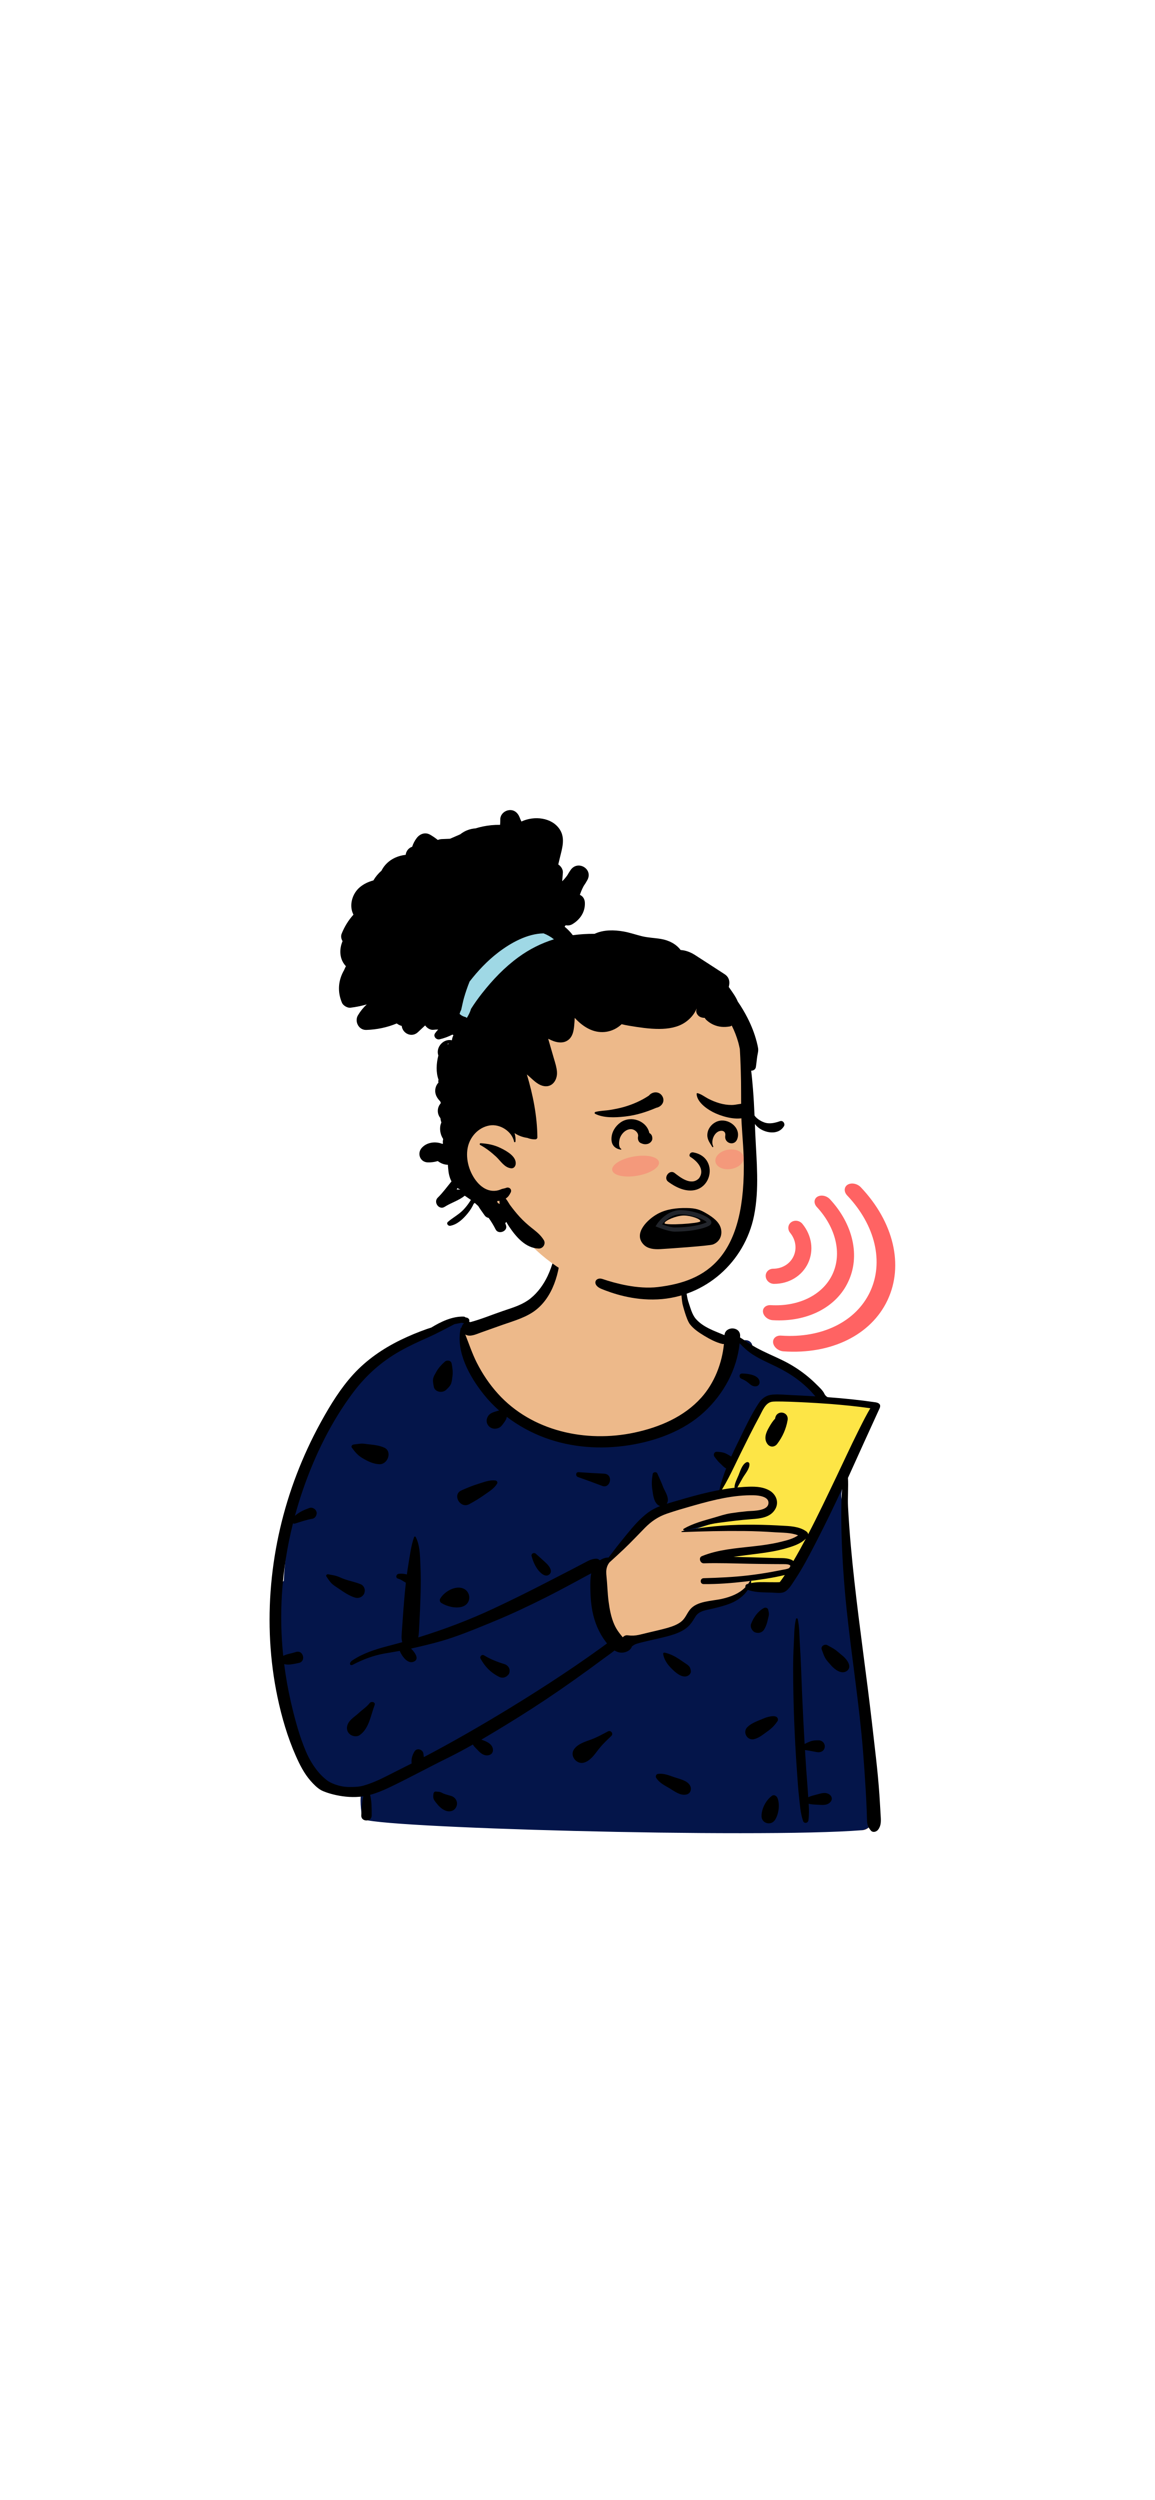 <svg width="414" height="896" viewBox="0 0 414 896" fill="none" xmlns="http://www.w3.org/2000/svg">
<path fill-rule="evenodd" clip-rule="evenodd" d="M301.818 537.664C300.917 535.16 302.291 532.684 303.063 530.277C305.804 521.93 298.726 500.744 293.638 500.387C291.822 495.635 286.872 493.625 282.987 490.861C278.575 488.097 274.288 484.929 269.696 482.499C269.461 480.241 266.684 479.656 264.967 481.253C260.322 478.352 254.714 478.829 249.723 476.909C245.974 470.827 245.749 464.467 244.797 458.624C244.382 456.077 244.872 453.629 243.126 451.345C237.266 443.08 213.836 439.298 205.139 444.08C200.51 441.181 200.349 446.349 199.579 449.533C198.741 451.121 198.279 452.925 198.399 454.831C196.151 459.336 194.228 464.978 189.563 468.314C183.643 472.547 174.583 474.091 168.832 476.14C167.558 474.912 167.181 473.15 167.181 473.15C158.28 474.964 149.627 478.218 142.135 483.357C133.656 485.707 127.637 492.409 123.262 499.616C122.78 500.375 122.661 501.153 122.793 501.87C109.37 520.821 102.832 543.6 101.725 566.658C93.162 571.6 105.296 616.841 108.131 626.237C108.134 626.236 108.137 626.235 108.14 626.233C110.006 629.553 112.07 638.993 116.825 638.31C120.048 641.96 125.245 641.298 129.663 641.618C128.917 644.325 129.241 647.434 130.073 650.124C131.056 653.326 136.028 653.482 136.766 650.008C180.702 658.832 225.928 652.555 270.427 654.24C283.296 654.452 296.16 654.966 308.99 655.989C310.797 656.133 312.647 654.335 312.541 652.565C310.055 623.676 307.824 585.683 305.009 557.074C304.339 550.549 303.823 543.954 301.818 537.664Z" fill="#EDB98A"/>
<path fill-rule="evenodd" clip-rule="evenodd" d="M167.225 473.342C167.21 473.279 167.195 473.215 167.181 473.15C158.28 474.964 149.627 478.218 142.135 483.357C133.656 485.707 127.637 492.409 123.262 499.616L123.204 499.711C122.771 500.44 122.666 501.183 122.793 501.87C109.369 520.821 102.832 543.6 101.725 566.658C93.162 571.6 105.295 616.842 108.131 626.237L108.14 626.233C108.605 627.06 109.082 628.268 109.61 629.604C111.202 633.629 113.255 638.823 116.825 638.31C119.445 641.278 123.371 641.395 127.121 641.507C127.983 641.533 128.837 641.558 129.663 641.618C128.917 644.325 129.225 649.17 130.056 651.86C131.039 655.062 271.607 659 308.99 655.989C310.795 655.844 312.647 654.335 312.541 652.565C311.497 640.433 310.498 626.694 309.482 612.72C308.078 593.419 306.642 573.668 305.009 557.074C304.945 556.449 304.882 555.825 304.82 555.199C304.227 549.29 303.631 543.352 301.818 537.664C301.098 535.665 301.829 533.683 302.546 531.74C302.727 531.25 302.907 530.762 303.063 530.277C305.804 521.93 299.224 500.799 294.366 500.44L293.638 500.387C292.243 496.737 288.999 494.705 285.809 492.706C284.941 492.162 284.078 491.621 283.257 491.051L282.987 490.861C281.483 489.919 279.994 488.93 278.502 487.939C275.617 486.023 272.723 484.101 269.696 482.499C269.461 480.241 266.684 479.656 264.967 481.253C264.228 480.791 263.465 480.415 262.683 480.101L262.333 484.297C256.844 503.678 241.981 514.349 217.746 516.311C181.394 519.253 165.363 483.321 165.397 479.705C165.412 478.12 165.964 476.123 167.054 473.716L167.225 473.342ZM218.391 558.875L215.149 560.892C215.149 560.892 215.088 567.308 215.766 574.394C216.445 581.479 222.197 589.437 222.197 589.437C222.197 589.437 239.412 584.964 242.781 584.37C245.308 583.924 247.467 580.776 249.064 578.448C249.596 577.671 250.066 576.986 250.466 576.523C251.465 575.366 254.21 574.874 257.26 574.327C259.089 573.999 261.027 573.651 262.763 573.129C267.397 571.736 269.26 565.847 269.26 565.847C269.26 565.847 279.378 563.801 282.637 563.117C285.897 562.433 282.672 559.487 282.672 559.487L257.469 558.38C257.469 558.38 272.593 555.353 275.83 554.947C279.067 554.542 287.777 551.974 287.796 549.921C287.815 547.94 274.996 547.823 267.875 547.758C267.617 547.755 267.366 547.753 267.124 547.751C260.198 547.685 244.84 548.817 244.84 548.817L250.755 546.102C250.755 546.102 270.72 542.498 273.378 542.524C276.035 542.549 277.18 538.651 277.18 538.651C277.18 538.651 276.062 536.036 274.175 534.569C272.288 533.102 257.325 535.858 246.447 538.359C235.569 540.86 231.259 545.257 231.259 545.257L218.391 558.875Z" fill="#04154A"/>
<path fill-rule="evenodd" clip-rule="evenodd" d="M257.86 534.895L271.071 506.216C271.071 506.216 273.073 501.342 276.392 501.373C279.712 501.405 309.802 502.617 309.802 502.617C309.802 502.617 315.954 503.448 313.935 506.624C311.916 509.8 281.775 568.971 281.775 568.971L269.231 568.851L269.26 565.848L283.261 562.143C283.261 562.143 285.828 559.517 281.865 559.479C277.902 559.442 254.855 558.355 254.855 558.355L276.869 555.394L287.783 551.387L286.204 549.211L276.941 547.821L246.723 548.836L254.97 546.181L273.378 542.524C273.378 542.524 277.015 540.058 277.038 537.605C277.061 535.153 267.391 534.117 267.391 534.117L257.86 534.895Z" fill="#FDE546"/>
<path fill-rule="evenodd" clip-rule="evenodd" d="M200.34 445.816C200.469 445.478 200.983 445.528 200.989 445.908C201.115 454.026 198.965 463.923 192.306 469.342C188.887 472.123 184.391 473.368 180.259 474.809L179.793 474.973L172.492 477.568C170.556 478.256 168.464 479.323 166.769 478.308C168.116 481.683 169.241 485.148 170.89 488.404C172.943 492.457 175.436 496.17 178.498 499.556C190.629 512.968 209.99 517.208 227.436 513.478C236.42 511.557 245.179 507.838 251.361 500.962C256.059 495.736 258.797 488.687 259.493 481.715C259.309 481.742 259.116 481.739 258.918 481.695C256.72 481.201 254.507 480.02 252.58 478.863L252.394 478.752C250.54 477.63 248.608 476.348 247.286 474.62C245.973 472.905 244.631 467.339 244.631 467.339C244.271 465.248 243.954 461.087 244.035 458.978C244.042 458.779 244.942 458.67 245.036 458.877C245.849 460.676 246.08 464.614 246.704 466.484L246.829 466.858C247.495 468.811 248.06 471.187 249.464 472.774C252.1 475.754 256.107 477.043 259.681 478.559C259.97 475.222 265.397 475.351 265.295 478.834C265.289 479.023 265.279 479.211 265.27 479.399C265.696 479.634 266.105 479.903 266.488 480.162L266.861 480.416C268.273 481.379 269.696 482.296 271.202 483.116C274.116 484.705 277.206 485.972 280.194 487.417C283.217 488.879 286.041 490.614 288.673 492.683C289.909 493.654 291.094 494.688 292.216 495.785L292.521 496.085C293.589 497.151 294.98 498.344 295.581 499.737C295.714 500.044 296.385 500.762 296.753 500.789C302.453 501.211 308.139 501.784 313.799 502.616C315.264 502.831 315.837 503.58 315.283 504.776C313.38 508.889 305.927 525.315 303.944 529.723C304.14 532.978 303.798 536.803 303.971 540.058C304.225 544.808 304.571 549.557 304.994 554.296C306.511 571.246 308.894 588.121 311.032 605.003C312.102 613.452 313.07 621.912 314.025 630.374C314.507 634.65 314.91 638.93 315.211 643.222C315.336 645.011 315.448 646.801 315.544 648.591L315.627 650.179C315.744 652.178 316.037 654.088 314.763 655.791C314.185 656.563 312.879 656.988 312.138 656.098C311.206 654.978 310.863 654.145 310.787 652.686C310.729 651.568 310.723 650.446 310.682 649.328C310.593 646.904 310.476 644.481 310.334 642.059C310.051 637.217 309.722 632.376 309.333 627.541C307.97 610.588 305.234 593.75 303.468 576.835C302.578 568.307 301.969 559.766 301.685 551.198C301.543 546.919 301.518 542.641 301.601 538.36C301.633 536.761 301.725 535.17 301.852 533.583C298.903 540.001 295.808 546.356 292.575 552.624L291.809 554.109C289.76 558.07 287.657 562.047 285.205 565.777L284.784 566.413C283.79 567.928 282.43 570.319 280.64 570.783C279.393 571.106 277.875 570.856 276.601 570.82C275.335 570.784 274.069 570.767 272.805 570.704C271.387 570.635 270.035 570.439 268.668 570.062C268.441 570 268.226 569.933 268.03 569.848C266.628 572.055 264.266 573.725 261.857 574.688C259.928 575.459 257.909 575.981 255.887 576.463L255.173 576.631C253.005 577.14 250.529 577.369 249.289 579.41L249.001 579.883C248.08 581.388 247.198 582.71 245.686 583.781C244.06 584.935 242.138 585.652 240.226 586.206C238.268 586.773 236.266 587.202 234.279 587.664L233.738 587.79C232.426 588.1 231.103 588.383 229.799 588.721C229.243 588.865 228.676 589.013 228.13 589.192C227.49 589.401 227.024 589.733 226.517 590.094C226.051 591.642 224.11 592.466 222.522 592.343C221.689 592.278 220.943 591.993 220.266 591.579C219.067 592.562 217.75 593.44 216.529 594.35C214.82 595.624 213.104 596.889 211.379 598.142C207.822 600.725 204.239 603.273 200.619 605.77C194.194 610.202 187.632 614.427 180.961 618.492C178.179 620.187 175.379 621.879 172.552 623.529L172.851 623.641L173.444 623.868C174.845 624.397 176.405 625.246 176.662 626.862C176.866 628.143 176.13 629.018 174.844 629.162C173.315 629.333 172.136 628.261 171.195 627.239C170.78 626.789 170.314 626.37 169.916 625.906C169.754 625.717 169.63 625.499 169.521 625.271C166.732 626.852 163.913 628.378 161.051 629.803L160.335 630.157C153.238 633.639 146.326 637.463 139.17 640.844C137.303 641.726 135.028 642.678 132.661 643.319C133.265 645.713 133.23 648.333 133.223 650.756C133.215 653.118 129.398 653.07 129.501 650.721L129.55 649.587C129.638 647.679 129.77 645.699 130.249 643.847C123.28 644.915 116.353 642.384 115.066 641.631C113.645 640.802 112.361 639.483 111.294 638.261C109.009 635.645 107.437 632.52 106.045 629.379C103.063 622.651 100.974 615.47 99.465 608.294C93.901 581.837 96.671 553.603 106.355 528.385C108.775 522.084 111.619 515.926 114.868 509.996L115.271 509.263C118.513 503.4 122.109 497.562 126.653 492.589C131.387 487.409 137.204 483.401 143.525 480.307C146.61 478.797 149.782 477.494 153.022 476.342C153.542 476.157 154.066 475.992 154.591 475.834C157.976 473.758 162.078 471.78 166.163 471.898C166.44 471.906 166.664 472.011 166.83 472.169C167.027 472.205 167.224 472.248 167.42 472.306C167.854 472.434 168.31 472.908 168.243 473.389L168.22 473.549C168.208 473.627 168.192 473.702 168.167 473.776C168.313 473.799 168.456 473.834 168.596 473.883C172.514 472.835 176.376 471.213 180.202 469.911L181.074 469.617C184.279 468.548 187.566 467.5 190.207 465.348C192.835 463.206 194.822 460.419 196.268 457.4C198.049 453.679 198.87 449.639 200.34 445.816ZM276.716 643.655C277.496 643.097 278.405 643.762 278.687 644.465C279.616 646.773 279.113 650.34 277.753 652.359C276.344 654.451 273.028 653.589 272.972 651.037C272.914 648.377 274.517 645.233 276.716 643.655ZM285.314 580.266C285.386 579.968 285.858 579.975 285.926 580.272C286.544 582.975 286.502 585.879 286.665 588.646L286.684 588.953C286.882 592.004 287.043 595.064 287.15 598.12C287.36 604.132 287.622 610.145 287.922 616.154C288.071 619.134 288.233 622.113 288.408 625.092C289.046 624.75 289.703 624.45 290.384 624.187C291.404 623.793 292.394 623.757 293.485 623.778C294.815 623.804 295.805 624.963 295.617 626.241C295.411 627.633 294.157 628.219 292.862 628.007C291.428 627.773 289.988 627.417 288.54 627.261C288.679 629.564 288.824 631.867 288.979 634.168C289.185 637.215 289.462 640.259 289.648 643.307C289.666 643.597 289.685 643.889 289.705 644.181C290.574 643.747 291.494 643.53 292.538 643.261L292.809 643.189C294.324 642.777 295.946 642.202 297.336 643.214C298.269 643.895 298.446 645.001 297.659 645.88C296.466 647.212 294.721 646.935 293.09 646.851L292.213 646.811C291.387 646.771 290.624 646.712 289.862 646.499C289.983 648.485 290.038 650.477 289.772 652.43C289.628 653.486 288.21 653.75 287.845 652.668C286.894 649.841 286.72 646.801 286.39 643.846C286.082 641.087 285.905 638.309 285.712 635.538L285.654 634.708C285.219 628.612 284.883 622.515 284.653 616.409C284.423 610.304 284.308 604.202 284.297 598.093C284.292 595.319 284.365 592.536 284.502 589.764L284.545 588.933C284.7 586.082 284.639 583.054 285.314 580.266ZM155.368 642.95C155.409 642.561 155.732 642.08 156.204 642.145C156.638 642.205 157.087 642.182 157.517 642.257C158.085 642.355 158.539 642.689 159.065 642.902C159.921 643.248 160.856 643.431 161.735 643.716C163.384 644.25 164.269 645.97 163.569 647.561C162.833 649.234 161.019 649.598 159.462 648.879C158.235 648.311 157.325 647.415 156.505 646.379L156.273 646.084C155.92 645.639 155.52 645.142 155.375 644.606C155.234 644.083 155.312 643.48 155.368 642.95ZM235.796 635.817C237.859 635.552 239.611 636.261 241.511 636.931L241.666 636.986C243.599 637.662 246.426 638.145 247.401 640.106C247.99 641.288 247.509 642.847 246.094 643.181C243.853 643.711 241.864 642.086 240.026 640.987L239.929 640.93C238.155 639.886 236.321 639.005 235.199 637.222C234.899 636.747 235.171 635.898 235.796 635.817ZM165.416 474.12C164.589 474.294 163.762 474.447 162.936 474.593C159.784 476.215 156.724 477.901 153.472 479.342C150.022 480.871 146.584 482.451 143.302 484.31C136.673 488.064 131.191 492.975 126.642 499.016C118.785 509.45 112.899 521.514 108.652 533.771C107.561 536.92 106.581 540.105 105.711 543.319C107.209 541.983 108.975 541.169 110.954 540.477C111.792 540.184 112.827 540.704 113.244 541.419C113.432 541.74 113.536 542.057 113.513 542.431C113.461 543.258 112.905 544.192 111.999 544.347C109.889 544.708 107.834 545.432 105.796 546.066C105.488 546.163 105.223 546.123 105.013 546.004C102.917 554.379 101.574 562.935 101.045 571.55C100.598 578.843 100.761 586.199 101.514 593.494C102.148 593.221 102.769 592.965 103.463 592.813C104.364 592.616 105.25 592.374 106.129 592.1C108.667 591.309 109.781 595.424 107.19 596.025C106.226 596.249 105.256 596.433 104.274 596.565C103.418 596.68 102.663 596.619 101.859 596.482C102.431 601.034 103.229 605.555 104.257 610.014L104.484 610.99C105.821 616.685 107.387 622.436 109.681 627.828C110.806 630.473 112.304 632.99 114.163 635.204C115.077 636.292 116.093 637.228 117.203 638.116C118.126 638.855 121.275 640.469 125.022 640.504C128.768 640.54 129.786 640.201 131.683 639.58C135.433 638.351 139.001 636.366 142.524 634.601L142.889 634.419C144.447 633.645 145.999 632.86 147.546 632.068C147.367 630.523 147.719 629.23 148.551 627.812C149.45 626.278 151.635 627.067 151.783 628.646L151.787 628.706C151.809 629.062 151.866 629.425 151.938 629.787C162.289 624.341 172.427 618.503 182.406 612.415C188.834 608.493 195.196 604.452 201.466 600.289C204.6 598.209 207.708 596.09 210.785 593.928C212.398 592.796 214.002 591.655 215.6 590.503C216.265 590.023 216.918 589.519 217.585 589.037C217.426 588.838 217.271 588.638 217.121 588.441C214.678 585.236 213.11 581.427 212.348 577.507C211.888 575.141 211.678 572.688 211.63 570.28L211.608 569.233C211.576 567.468 211.581 565.623 211.928 563.917C211.476 564.156 211.014 564.39 210.553 564.641C208.9 565.54 207.245 566.438 205.588 567.332C202.269 569.12 198.941 570.888 195.572 572.582C189.553 575.61 183.478 578.485 177.241 581.055L174.207 582.307C168.94 584.475 163.631 586.602 158.162 588.198C155.077 589.098 150.454 590.205 147.327 590.885C147.327 590.885 151.054 594.403 148.321 595.575C145.588 596.747 143.377 592.131 143.292 591.713C141.852 591.995 137.74 592.671 137.74 592.671C133.832 593.373 130.037 594.803 126.532 596.644C125.314 597.285 124.988 596.015 126.281 595.145C130.061 592.601 134.454 591.182 138.985 590L139.208 589.942C140.87 589.512 142.53 589.062 144.186 588.596C144.01 587.949 143.912 587.278 143.94 586.539C144.002 584.894 144.166 583.244 144.27 581.6C144.49 578.15 144.761 574.712 145.072 571.269C145.192 569.943 145.325 568.613 145.475 567.284C144.594 566.809 143.836 566.182 142.851 565.868L142.685 565.819C141.632 565.529 142.001 564.195 142.94 564.09C143.791 563.994 144.636 564.05 145.472 564.235C145.601 564.264 145.724 564.296 145.841 564.332C146.006 563.102 146.189 561.875 146.394 560.655C146.938 557.432 147.333 554.034 148.431 550.943C148.512 550.714 148.86 550.635 148.986 550.877C150.512 553.797 150.532 557.36 150.676 560.596L150.694 560.983C150.867 564.514 150.845 568.077 150.745 571.61C150.642 575.251 150.481 578.882 150.28 582.518C150.199 583.983 150.187 585.503 149.92 586.901C159.192 584.036 168.307 580.587 177.051 576.483C183.219 573.589 189.336 570.576 195.384 567.447C198.414 565.879 201.458 564.337 204.486 562.764C205.546 562.212 206.606 561.659 207.665 561.104L209.254 560.272C210.741 559.493 211.983 558.715 213.707 558.676C214.221 558.664 214.679 558.905 215.003 559.266C215.935 558.63 217.009 558.243 218.132 558.263C219.844 555.984 221.583 553.724 223.389 551.514L224.723 549.878C227.032 547.055 229.477 544.191 232.408 542.053C233.716 541.1 235.152 540.388 236.647 539.804C236.298 539.716 235.956 539.544 235.653 539.262C234.242 537.952 234.069 535.541 233.797 533.728C233.515 531.849 233.647 530.171 233.961 528.303C234.083 527.577 235.309 527.437 235.602 528.108C236.219 529.522 236.873 530.877 237.433 532.306L237.598 532.737C238.199 534.346 239.493 536.044 239.39 537.782C239.362 538.258 239.196 538.672 238.942 539.003C240.196 538.607 241.469 538.255 242.721 537.887C246.664 536.731 250.622 535.608 254.637 534.72C255.706 534.484 256.781 534.265 257.859 534.065C258.448 531.439 259.294 528.864 260.287 526.337C259.374 525.867 258.788 525.087 258.004 524.39C257.271 523.738 256.771 522.948 256.147 522.201C255.579 521.522 255.913 520.308 256.945 520.357L257.237 520.372C258.306 520.431 259.34 520.549 260.305 521.049L260.648 521.227C261.12 521.474 261.636 521.755 262.094 522.087C262.711 520.728 263.351 519.381 263.999 518.049L264.838 516.326C267.016 511.842 269.189 507.186 271.909 503.017C273.118 501.163 274.715 500.014 276.992 499.856C279.338 499.692 281.772 499.955 284.118 500.06C286.837 500.181 289.556 500.321 292.272 500.487C291.583 499.763 290.954 498.959 290.261 498.264C289.111 497.112 287.894 496.018 286.614 495.006C284.08 493.002 281.289 491.345 278.387 489.913C275.484 488.481 272.494 487.228 269.773 485.467C268.051 484.352 266.516 482.956 265.118 481.447C264.139 490.867 259.424 499.582 252.403 506.096C245.11 512.862 235.086 516.522 225.3 518.026C215.319 519.56 204.923 518.863 195.421 515.368C190.523 513.566 185.832 511.013 181.657 507.827C181.608 508.1 181.55 508.37 181.438 508.623C181.289 508.963 181.107 509.253 180.898 509.551L180.527 510.074C180.292 510.403 180.054 510.729 179.788 511.034C179.146 511.772 178.242 512.089 177.272 512.076C175.416 512.052 174.026 510.249 174.543 508.484C174.868 507.375 175.546 506.712 176.599 506.287C176.932 506.152 177.271 506.04 177.612 505.93L177.868 505.847C178.212 505.735 178.554 505.628 178.908 505.567C176.934 503.821 175.105 501.926 173.47 499.883C168.342 493.478 163.309 484.528 165.124 476.103C165.155 475.959 165.289 475.869 165.432 475.847C165.539 475.256 165.865 474.686 166.308 474.304C166.013 474.225 165.715 474.163 165.416 474.12ZM217.902 620.575C218.935 620.023 219.984 621.368 219.141 622.184L217.883 623.398C216.715 624.53 215.578 625.674 214.575 626.967L214.332 627.283C212.978 629.058 211.533 631.115 209.336 631.763C206.678 632.545 204.162 629.349 205.719 627.047C207.078 625.034 209.667 624.295 211.9 623.479C214.012 622.707 215.924 621.631 217.902 620.575ZM132.516 610.417C133.127 609.646 134.697 610.07 134.275 611.165C132.901 614.722 132.309 619.583 128.903 621.923C127.804 622.677 126.093 622.309 125.203 621.417C124.192 620.404 124.164 618.991 124.76 617.772C125.486 616.285 127.248 615.219 128.487 614.093L128.598 613.991C129.931 612.742 131.368 611.865 132.516 610.417ZM273.872 615.87C274.953 615.424 277.77 614.563 278.592 615.621C278.631 615.66 278.664 615.702 278.69 615.749C278.891 616.1 278.916 616.591 278.679 616.935C277.695 618.358 276.675 619.418 275.287 620.424L275.131 620.536C273.619 621.606 272.197 622.867 270.363 623.339C267.822 623.993 266.081 620.856 267.879 619.052C269.327 617.598 271.524 616.857 273.432 616.056L273.872 615.87ZM172.26 594.507C171.843 593.75 172.718 592.834 173.499 593.313C175.724 594.679 178.322 595.712 180.829 596.461C181.844 596.764 182.752 597.786 182.666 598.879L182.653 599.045C182.619 599.431 182.562 599.814 182.309 600.133C181.422 601.25 180.165 601.672 178.834 600.993C175.867 599.48 173.846 597.388 172.26 594.507ZM237.706 592.848C237.654 592.531 237.892 592.289 238.219 592.353C240.108 592.723 241.846 593.638 243.461 594.685C244.327 595.247 245.161 595.864 246.025 596.431C247.092 597.131 247.489 597.705 247.636 598.974C247.732 599.811 246.931 600.567 246.2 600.791C244.209 601.401 241.953 599.315 240.621 597.961L240.561 597.9C239.166 596.476 238.021 594.797 237.706 592.848ZM294.542 591.197C294.122 590.049 295.617 589.114 296.584 589.685C297.494 590.223 298.482 590.672 299.34 591.286C300.128 591.851 300.845 592.518 301.6 593.13L301.973 593.426C303.358 594.541 305.635 597.29 303.625 598.852C301.712 600.339 299.213 598.393 297.952 596.975L297.864 596.875C297.139 596.036 296.244 595.123 295.721 594.146C295.229 593.226 294.899 592.172 294.542 591.197ZM276.662 502.427C274.28 502.858 273.283 505.733 272.264 507.604C269.859 512.019 267.642 516.518 265.416 521.022C264.731 522.407 264.064 523.803 263.39 525.197C263.349 525.306 263.296 525.413 263.234 525.519C261.854 528.368 260.434 531.198 258.781 533.9C260.273 533.639 261.773 533.42 263.278 533.25C263.215 531.858 264.202 530.006 264.693 528.84L264.733 528.741C265.345 527.246 265.994 524.888 267.541 524.124C268.056 523.87 268.601 524.2 268.635 524.755C268.736 526.408 267.074 528.283 266.257 529.677C265.763 530.521 265.282 531.368 264.812 532.225C264.636 532.545 264.488 532.861 264.308 533.143C265.084 533.068 265.861 533.002 266.64 532.956L267.147 532.927C270.034 532.767 273.099 532.743 275.692 534.166C278.098 535.486 279.308 538.266 277.956 540.775C276.271 543.9 272.622 544.281 269.414 544.506C265.407 544.785 261.389 545.32 257.409 545.841C253.291 546.38 249.405 547.833 245.347 548.56C244.97 548.627 244.74 548.141 245.087 547.937C248.301 546.056 252.195 545.041 255.777 544.004L256.067 543.92C258.01 543.353 259.91 542.703 261.918 542.39C263.867 542.087 265.827 541.844 267.792 541.665L267.983 541.649C270.145 541.492 275.657 541.605 275.454 538.458C275.32 536.376 271.881 535.984 270.31 535.944C263.108 535.762 255.835 537.572 248.97 539.52L247.437 539.956C244.626 540.758 241.81 541.585 239.051 542.53C235.923 543.602 233.451 545.295 231.159 547.623C228.617 550.205 226.153 552.846 223.518 555.339C221.857 556.911 220.175 558.454 218.479 559.984C218.095 560.463 217.786 560.986 217.569 561.666C217.202 562.815 217.274 563.886 217.397 565.07C217.707 568.062 217.753 571.081 218.149 574.064C218.516 576.827 219.039 579.693 220.18 582.264C220.632 583.282 221.223 584.284 221.899 585.181L222.445 585.892C222.683 586.2 222.949 586.538 223.228 586.857C223.648 586.363 224.252 586.045 224.949 586.133C226.43 586.318 227.596 586.288 229.055 585.967C230.183 585.719 231.303 585.426 232.427 585.156C234.634 584.625 236.86 584.144 239.045 583.531L239.421 583.423C241.049 582.949 242.68 582.352 244.041 581.334C245.623 580.152 246.122 578.429 247.299 576.946C249.813 573.781 255.18 573.899 258.822 573.059C261.917 572.347 264.9 571.204 267.058 569.022L267.184 568.892C267.093 568.498 267.251 568.056 267.624 567.856L267.706 567.812C267.851 567.734 268.008 567.703 268.161 567.707C268.362 567.423 268.556 567.129 268.733 566.816C268.878 566.558 269.234 566.752 269.185 567.008C269.156 567.161 269.115 567.31 269.077 567.459C271.152 566.955 273.425 567.077 275.527 567.098L278.255 567.115C278.727 567.113 279.43 567.097 279.493 567.07L279.558 567.042C279.728 566.971 279.486 567.089 279.606 566.935C279.739 566.765 279.869 566.593 279.997 566.42C280.455 565.803 280.889 565.166 281.314 564.524C276.735 565.624 271.997 566.291 267.327 566.84C262.317 567.429 257.244 567.823 252.195 567.78C250.803 567.768 250.836 565.703 252.215 565.665C257.563 565.515 262.883 565.287 268.199 564.665C270.949 564.342 273.687 563.931 276.411 563.446C277.463 563.259 278.512 563.059 279.559 562.848L280.343 562.687C280.836 562.585 282.225 562.445 282.906 562.005C283.041 561.781 283.177 561.558 283.311 561.335C283.253 560.546 281.213 560.633 280.735 560.627C279.38 560.611 278.024 560.609 276.668 560.6C273.957 560.582 271.247 560.533 268.535 560.486C263.119 560.391 257.683 560.153 252.268 560.329C250.954 560.372 250.283 558.294 251.587 557.762C257.343 555.411 263.712 554.948 269.841 554.267C273.064 553.909 276.289 553.491 279.443 552.734L280.223 552.547C282.205 552.067 284.394 551.481 286.07 550.31C283.577 549.291 280.466 549.375 277.874 549.21L277.675 549.197C274.045 548.943 270.408 548.796 266.77 548.756C259.325 548.675 251.875 548.863 244.435 549.14C244.249 549.146 244.213 548.857 244.394 548.82C252.054 547.253 259.83 546.537 267.653 546.49C271.296 546.468 274.941 546.553 278.579 546.746L279.914 546.82C283.016 546.981 286.459 547.049 289.038 548.916C289.432 549.2 289.637 549.56 289.666 549.94C293.213 543.151 296.496 536.217 299.791 529.329C302.352 523.973 304.82 518.572 307.473 513.259L308.332 511.54C309.482 509.247 310.659 506.953 311.963 504.745C307.171 504.069 302.351 503.585 297.526 503.204C293.13 502.857 278.784 502.043 276.662 502.427ZM273.834 576.346C274.384 576.053 275.22 576.304 275.349 576.968C275.444 577.463 275.61 578.013 275.606 578.518C275.6 579.123 275.373 579.779 275.25 580.37C274.967 581.728 274.625 582.831 273.909 584.037C273.461 584.792 272.566 585.299 271.672 585.27C270.964 585.247 270.338 585.054 269.858 584.511C269.282 583.86 268.891 582.907 269.219 582.041C270.077 579.773 271.636 577.519 273.834 576.346ZM157.801 572.971C159.102 570.779 162.155 568.838 164.802 569.058C168.776 569.389 169.537 574.659 165.675 575.878C163.367 576.607 160.208 575.806 158.206 574.552C157.667 574.214 157.474 573.52 157.801 572.971ZM117.001 565.052C116.714 564.634 117.2 564.164 117.632 564.261C118.591 564.478 119.626 564.578 120.565 564.869C121.526 565.166 122.454 565.653 123.406 565.991C125.4 566.699 127.533 567.065 129.461 567.915C130.232 568.254 130.83 569.361 130.751 570.173L130.731 570.363C130.684 570.765 130.61 571.116 130.377 571.482C129.751 572.465 128.526 572.964 127.377 572.649C125.245 572.065 123.17 570.595 121.36 569.373L121.025 569.15C120.234 568.627 119.383 568.08 118.748 567.411C118.085 566.711 117.542 565.842 117.001 565.052ZM190.543 557.735C190.305 556.862 191.413 556.297 192.049 556.892C193.322 558.08 194.654 559.182 195.9 560.4L195.984 560.483C196.876 561.381 198.169 563.107 196.987 564.246C195.473 565.707 193.404 563.499 192.61 562.351C191.603 560.895 191.004 559.431 190.543 557.735ZM288.862 551.471C286.938 553.435 283.995 554.319 281.404 555.05C278.332 555.915 275.171 556.42 272.007 556.829C268.95 557.225 265.916 557.576 262.907 558.035C265.18 558.084 267.452 558.122 269.719 558.184C272.334 558.255 274.947 558.336 277.561 558.435C279.464 558.508 281.701 558.272 283.503 558.985C283.828 559.113 284.131 559.29 284.395 559.503C285.942 556.86 287.425 554.178 288.862 551.471ZM171.557 531.812C173.551 531.21 175.428 530.404 177.533 530.638C178.093 530.7 178.489 531.24 178.178 531.766C177.163 533.484 175.53 534.444 173.92 535.584L173.778 535.685C172.016 536.947 170.126 538.095 168.213 539.127C164.92 540.903 162.033 535.703 165.356 534.217C167.356 533.323 169.456 532.446 171.557 531.812ZM207.391 527.662C210.43 527.888 213.468 528.05 216.512 528.2C220.038 528.374 218.802 533.698 215.865 532.59C212.965 531.495 210.063 530.414 207.136 529.391C206.244 529.08 206.33 527.637 207.334 527.659L207.391 527.662ZM129.474 517.43C130.263 517.383 131.057 517.559 131.845 517.642L132.684 517.73C134.414 517.916 136.036 518.14 137.681 518.849C140.715 520.156 139.033 524.954 135.976 524.814C133.715 524.711 131.791 523.739 129.893 522.61C128.233 521.623 127.222 520.398 126.109 518.862C125.741 518.354 126.266 517.792 126.775 517.746C127.671 517.665 128.578 517.483 129.474 517.43ZM282.303 509.052C281.77 512.139 280.49 515.025 278.581 517.53C277.621 518.789 275.957 518.821 275.03 517.496C273.719 515.622 274.558 513.497 275.576 511.719L275.877 511.198C276.333 510.417 277.032 509.279 277.827 508.495L277.841 508.415C278.293 505.181 282.853 505.871 282.303 509.052ZM159.48 488.037C160.244 487.373 161.639 487.588 161.874 488.683C162.204 490.216 162.397 491.941 162.157 493.492C162.027 494.332 161.972 495.277 161.628 496.058C161.258 496.898 160.555 497.54 159.893 498.168C158.571 499.421 155.814 498.976 155.482 496.978L155.44 496.733C155.272 495.788 155.056 494.777 155.327 493.844C155.531 493.14 155.978 492.424 156.349 491.773L156.427 491.634C157.171 490.304 158.321 489.042 159.48 488.037ZM266.025 492.305L266.299 492.311C268.415 492.372 272.279 492.915 272.275 495.486C272.275 496.091 271.812 496.715 271.199 496.849C269.931 497.125 269.12 496.382 268.226 495.631C267.494 495.018 266.639 494.525 265.75 494.167C264.789 493.781 264.867 492.293 266.025 492.305Z" fill="black"/>
<path fill-rule="evenodd" clip-rule="evenodd" d="M267.297 389.738C266.683 380.838 267.854 371.526 264.452 363.04C258.515 348.956 241.537 344.118 228.391 338.652C223.119 337.063 205.331 336.679 199.16 334.584C185.194 329.842 181.899 324.318 170.683 332.988C168.789 334.469 167.598 336.087 166.719 338.305L166.755 338.315C166.501 339.241 166.755 340.169 167.3 340.882C162.427 345.695 160.337 352.961 162.752 359.453C170.674 376.363 170.208 385.462 167.432 403.533C163.87 420.395 171.582 426.64 184.364 435.955C183.831 436.951 183.709 438.279 184.384 439.169C199.07 459.907 227.036 470.008 251.176 459.783C260.976 455.598 265.43 445.403 268.004 436.191C270.999 425.877 271.992 414.988 269.735 404.431C268.83 399.55 267.637 394.701 267.297 389.738Z" fill="#EDB98A"/>
<path fill-rule="evenodd" clip-rule="evenodd" d="M160.949 363.495L169.742 369.385L201.729 336.798L191.266 328.527C191.266 328.527 172.011 342.265 168.216 345.903C164.421 349.541 160.949 363.495 160.949 363.495Z" fill="#9FD8E5"/>
<path fill-rule="evenodd" clip-rule="evenodd" d="M182.394 290.386C184.203 290.136 185.557 291.253 186.191 292.815L186.224 292.899C186.427 293.43 186.655 293.947 186.899 294.456C191.44 292.315 197.885 292.937 200.704 297.388C202.715 300.566 201.434 304.303 200.633 307.646L200.106 309.848C201.077 310.47 201.803 311.573 201.758 312.708L201.753 312.795L201.518 315.871C202.176 315.226 202.779 314.523 203.318 313.773C203.691 313.114 204.094 312.467 204.526 311.84C207.067 308.153 212.66 311.432 210.555 315.387C210.151 316.15 209.698 316.872 209.212 317.567C208.662 318.595 208.208 319.652 207.857 320.74C208.831 321.168 209.575 322.107 209.64 323.514C209.794 326.799 208.018 329.522 205.217 331.216C204.393 331.715 203.546 331.805 202.781 331.61C202.644 331.788 202.507 331.966 202.376 332.147C203.478 333.046 204.47 334.068 205.32 335.198C207.914 334.841 210.521 334.686 213.126 334.705C216.325 333.2 220.137 333.268 223.553 333.876C225.753 334.267 227.86 335.008 230.023 335.546C232.303 336.112 234.623 336.154 236.931 336.546C239.84 337.04 242.383 338.389 243.97 340.519C245.734 340.588 247.584 341.317 249.114 342.298C252.676 344.583 256.217 346.899 259.77 349.198C261.133 350.081 261.633 351.474 261.366 353.02L261.348 353.119L261.221 353.76L261.5 354.158C262.58 355.69 263.755 357.295 264.447 358.981C265.739 360.853 266.904 362.814 267.934 364.835C269.321 367.55 270.46 370.425 271.222 373.372C271.411 374.117 271.601 374.868 271.723 375.627C271.898 376.7 271.605 377.527 271.44 378.553C271.233 379.853 271.15 381.171 270.932 382.474C270.786 383.337 270.036 383.755 269.255 383.771C269.527 385.975 269.718 388.193 269.899 390.394C270.154 393.538 270.318 396.69 270.456 399.842C271.308 401.086 273.064 402.08 274.335 402.431C276.096 402.913 277.951 402.425 279.625 401.848C280.677 401.484 281.525 402.791 281.006 403.654C279.373 406.364 275.937 406.32 273.346 405.089C272.25 404.569 271.29 403.822 270.583 402.855C270.618 403.77 270.656 404.684 270.695 405.602L270.731 406.433C271.167 416.138 272.214 426.183 270.273 435.77C266.91 452.376 252.811 464.911 235.726 465.732C226.76 466.163 219.323 463.485 215.626 461.996C211.93 460.506 213.4 457.555 215.968 458.427C220.391 459.93 228.522 462.182 235.827 461.312C253.042 459.262 267.702 450.937 266.551 414.467C266.388 409.296 265.783 404.117 265.691 398.946C265.604 393.891 265.702 388.835 265.524 383.782L265.465 382.058C265.396 380.043 265.321 378.02 265.187 376.002C265.009 375.219 264.864 374.425 264.645 373.656C264.051 371.565 263.269 369.529 262.291 367.585C262.069 367.747 261.822 367.864 261.554 367.907C259.521 368.247 257.619 368.127 255.726 367.276C254.843 366.883 254.066 366.364 253.344 365.723C253 365.422 252.771 365.13 252.592 364.828C251.672 364.834 250.756 364.553 250.186 363.896C249.536 363.148 249.435 362.381 249.699 361.674L249.726 361.604L249.662 361.58C248.868 363.548 247.306 365.272 245.6 366.431C242.904 368.268 239.547 368.774 236.334 368.793C232.785 368.811 229.048 368.238 225.552 367.655C224.629 367.501 223.711 367.328 222.811 367.096C222.776 367.131 222.74 367.171 222.702 367.205C219.67 370.009 215.436 370.697 211.639 369.044C209.446 368.089 207.612 366.567 205.996 364.827C205.964 365.729 205.908 366.632 205.82 367.525L205.784 367.879C205.606 369.543 205.276 371.306 203.987 372.495C201.904 374.422 198.915 373.613 196.545 372.323C196.548 372.384 196.547 372.447 196.546 372.511C197.169 374.669 197.795 376.831 198.421 378.992L198.555 379.452C199.011 380.987 199.511 382.524 199.638 384.127C199.879 387.191 197.782 390.194 194.338 389.134C192.531 388.58 191.094 387.066 189.713 385.851L188.842 385.095C191.043 392.427 192.545 400.012 192.62 407.642C192.625 408.056 192.26 408.365 191.861 408.376C190.926 408.404 189.924 408.213 188.987 407.836C188.934 407.833 188.882 407.829 188.826 407.82C187.224 407.576 185.741 406.992 184.436 406.138C184.729 407.087 184.855 408.104 184.765 409.164C184.742 409.422 184.333 409.508 184.277 409.223C183.554 405.545 179.219 402.73 175.453 403.397C171.41 404.113 168.405 407.504 167.64 411.388C166.819 415.561 168.268 420.409 171.007 423.661C172.267 425.16 173.933 426.417 175.921 426.749C176.83 426.899 177.776 426.859 178.663 426.613C179.04 426.506 179.394 426.356 179.754 426.215C180.278 426.012 180.89 425.986 181.385 425.771C182.509 425.287 183.624 426.313 183.046 427.438C182.544 428.42 182.094 429.081 181.269 429.583C181.926 430.387 182.517 431.504 182.738 431.804C183.863 433.331 185.006 434.774 186.291 436.172C187.6 437.59 189.03 438.888 190.543 440.092L191.179 440.596C192.636 441.757 193.905 442.832 194.925 444.488C195.729 445.794 194.655 447.546 193.125 447.511C188.338 447.399 184.897 443.223 182.452 439.581C182.105 439.06 181.778 438.51 181.475 437.946C181.362 438.121 181.237 438.285 181.097 438.434L181.363 439.16C182.154 441.296 178.648 442.655 177.654 440.658C176.93 439.21 176.089 437.831 175.149 436.526C174.589 436.442 174.043 436.101 173.742 435.665C172.98 434.555 172.124 433.433 171.404 432.252C171.002 431.869 170.588 431.5 170.166 431.14C170.042 431.246 169.914 431.352 169.793 431.464C169.247 432.659 168.576 433.749 167.746 434.774L167.568 434.993C165.98 436.927 163.916 438.902 161.381 439.354C160.608 439.492 159.873 438.539 160.564 437.94C162.35 436.389 164.454 435.342 166.104 433.607C166.916 432.753 167.664 431.81 168.309 430.821L168.456 430.592C168.563 430.422 168.673 430.253 168.787 430.08C168.054 429.578 167.322 429.074 166.589 428.569C164.543 430.258 161.893 431.014 159.635 432.407L159.411 432.548C157.368 433.866 155.258 430.889 156.901 429.281C158.711 427.516 160.229 425.405 161.837 423.439C161.102 422.076 160.764 420.47 160.647 418.849C160.599 418.39 160.563 417.931 160.526 417.471C159.386 417.478 158.245 417.082 157.282 416.411L156.917 416.15C155.736 416.509 154.497 416.676 153.314 416.633C150.53 416.526 149.421 413.382 151.181 411.417C152.977 409.409 156.092 408.996 158.547 410.003C158.627 409.963 158.709 409.921 158.789 409.878C158.677 409.344 158.707 408.862 158.845 408.439L158.809 408.18C158.275 407.356 157.927 406.418 157.801 405.428C157.702 404.645 157.731 403.87 157.922 403.099C157.986 402.842 158.116 402.577 158.215 402.31C158.02 401.81 157.907 401.293 157.875 400.775C157.82 400.709 157.765 400.641 157.713 400.568C156.506 398.865 156.772 396.83 157.949 395.473C157.955 395.386 157.964 395.299 157.977 395.213C157.91 395.061 157.849 394.908 157.794 394.753C156.668 393.613 155.846 392.245 156.017 390.562C156.118 389.572 156.54 388.684 157.173 388.023C157.065 387.699 157.058 387.324 157.195 387.012C156.221 384.386 156.377 381.236 157.124 378.316C156.97 377.869 156.892 377.385 156.915 376.873C157.018 374.701 158.946 372.723 161.207 372.771C161.479 372.776 161.734 372.813 161.978 372.867L161.982 372.815C162.075 372.164 162.263 371.563 162.534 371.025C162.403 370.977 162.283 370.909 162.178 370.819C160.721 371.567 159.182 372.134 157.571 372.515C156.386 372.796 155.188 371.461 155.933 370.375C156.279 369.871 156.659 369.419 157.068 369.007C156.492 369.005 155.907 369.038 155.314 369.107C154.25 369.233 153.07 368.507 152.389 367.534C151.523 368.348 150.655 369.158 149.787 369.969C147.587 372.028 144.31 370.466 143.992 367.721C143.344 367.544 142.742 367.249 142.214 366.83C138.764 368.267 135.059 369.039 131.277 369.156C128.562 369.24 127.006 366.112 128.295 363.926C129.161 362.459 130.231 361.144 131.461 360.004C129.564 360.556 127.607 360.948 125.61 361.192C124.531 361.324 123.015 360.43 122.592 359.451C120.977 355.686 121.155 351.779 123.091 348.15C123.165 348.006 123.249 347.868 123.33 347.729C123.531 347.248 123.75 346.773 123.986 346.306C121.671 343.883 121.503 340.311 122.791 337.335C122.293 336.523 122.109 335.549 122.461 334.673C123.463 332.151 124.895 329.827 126.694 327.837C126.527 327.511 126.38 327.165 126.258 326.794C125.284 323.79 126.479 320.188 128.84 318.125C130.324 316.825 132.023 316.055 133.834 315.568C134.607 314.251 135.597 313.065 136.746 312.069C136.791 311.974 136.836 311.879 136.887 311.784C138.692 308.509 141.94 306.775 145.407 306.4C145.554 305.114 146.447 303.893 147.731 303.506C148.094 302.396 148.63 301.336 149.362 300.377C150.513 298.866 152.408 298.167 154.179 299.182C155.149 299.738 156.077 300.374 156.945 301.077C157.34 300.899 157.787 300.786 158.29 300.753L158.417 300.747L161.315 300.629C162.533 300.112 163.748 299.568 164.966 299.038C165.7 298.452 166.519 297.965 167.409 297.606C168.418 297.202 169.448 296.978 170.479 296.909C171.319 296.648 172.164 296.419 173.024 296.242C175.043 295.827 177.154 295.604 179.245 295.645C179.293 295.112 179.319 294.573 179.32 294.027L179.319 293.753C179.288 292.003 180.72 290.619 182.394 290.386ZM179.032 430.394C178.743 430.452 178.452 430.499 178.161 430.531C178.247 430.746 178.333 430.961 178.416 431.176C178.65 431.308 178.887 431.435 179.124 431.553C179.057 431.158 179.02 430.762 179.032 430.394ZM163.984 425.834L163.785 426.187C163.753 426.244 163.721 426.301 163.69 426.357C164.105 426.329 164.522 426.342 164.932 426.392L164.932 426.349C164.879 426.331 164.826 426.314 164.776 426.29C164.494 426.153 164.231 426 163.984 425.834ZM172.293 409.755C174.89 409.928 177.088 410.342 179.441 411.484L179.643 411.584C181.721 412.625 185.157 414.544 184.841 417.246C184.751 418.014 184.177 418.819 183.284 418.75C180.839 418.562 179.464 416.118 177.822 414.587C176.166 413.043 174.127 411.453 172.114 410.384C171.829 410.233 171.946 409.766 172.258 409.754L172.293 409.755ZM160.849 374.006C160.226 374.02 160.429 374.618 160.753 374.123C160.78 374.083 160.813 374.043 160.849 374.006ZM194.838 334.542C188.94 334.639 182.972 338.012 178.521 341.437C174.649 344.416 171.297 347.971 168.321 351.81C167.547 353.728 166.879 355.687 166.312 357.662C165.938 358.967 165.699 360.286 165.384 361.603L165.286 362.006C165.045 362.441 164.864 362.91 164.73 363.395C165.261 363.929 165.952 364.315 166.715 364.501C166.961 364.562 167.164 364.689 167.325 364.856C167.95 363.85 168.498 362.787 168.822 361.658L168.834 361.606C170.035 359.708 171.338 357.871 172.733 356.098C176.581 351.201 180.809 346.746 185.876 343.053C189.718 340.254 194.004 338.073 198.553 336.673C197.451 335.78 196.197 335.071 194.838 334.542Z" fill="black"/>
<path fill-rule="evenodd" clip-rule="evenodd" d="M245.994 432.983C249.488 433.016 250.962 433.589 253.223 434.923C255.484 436.258 257.898 437.973 258.448 440.513C258.962 442.88 257.885 445.171 255.541 446.05C254.23 446.541 239.166 447.578 236.804 447.71C234.441 447.842 232.189 447.63 230.688 446.07C226.808 442.039 232.298 436.913 235.793 435.035C238.913 433.356 242.5 432.95 245.994 432.983ZM245.16 435.669C242.532 435.644 238.208 437.492 238.199 438.412C238.191 439.332 250.748 438.538 251.025 437.754C251.301 436.969 247.788 435.694 245.16 435.669ZM247.383 414.606C249.593 415.955 252.95 419.083 250.527 422.353C247.685 425.228 243.665 421.862 241.682 420.338C239.842 419.154 237.733 422.134 239.438 423.512C253.767 434.149 259.805 415.071 248.522 413.056C247.279 412.833 246.804 414.19 247.383 414.606ZM222.398 402.333C226.21 399.622 231.853 401.79 232.745 406.097C233.39 406.438 233.738 406.975 233.808 407.756L233.825 407.952V407.952C233.908 408.88 233.06 409.749 232.218 409.986C231.271 410.252 230.525 410.102 229.652 409.7C228.815 409.313 228.533 408.238 228.693 407.424L228.708 407.356C228.942 406.346 228.067 405.356 227.182 404.946C226.183 404.484 225.055 404.757 224.176 405.349C223.201 406.005 222.385 407.136 222.102 408.268L222.073 408.385C221.849 409.363 221.67 411.199 222.632 411.771C222.802 411.872 222.678 412.098 222.501 412.067C220.404 411.693 219.164 410.439 219.173 408.217C219.181 405.864 220.488 403.691 222.398 402.333ZM257.266 401.883C261.06 400.601 265.754 404.186 264.259 408.262C263.277 410.938 259.589 409.826 259.959 407.138L259.971 407.056C260.204 405.658 259.131 404.987 257.804 405.434C255.837 406.097 254.751 409.114 255.653 410.89C255.763 411.108 255.446 411.288 255.317 411.078L255.193 410.878C254.183 409.263 253.258 408.068 253.615 406.021C253.943 404.133 255.431 402.503 257.266 401.883ZM249.691 392.076C249.683 391.896 249.878 391.776 250.043 391.818C251.384 392.163 252.591 393.135 253.809 393.77C255.138 394.462 256.501 395.025 257.948 395.441C259.357 395.847 260.784 396.056 262.253 396.058C263.843 396.06 265.404 395.488 266.963 395.552C269.306 395.647 270.499 399.008 268.18 400.137C264.802 401.781 259.829 400.516 256.573 399.092C253.952 397.945 249.832 395.256 249.691 392.076ZM232.61 392.68C233.851 391.14 236.333 391.07 237.404 392.909C238.511 394.809 237.141 396.69 235.226 397.062C231.724 398.562 228.141 399.7 224.327 400.15L223.811 400.209C220.492 400.574 216.305 400.751 213.324 399.219C213.032 399.069 213.125 398.63 213.42 398.551C215.113 398.092 217.004 398.111 218.744 397.816C220.399 397.536 222.041 397.224 223.654 396.759C226.842 395.841 229.866 394.514 232.61 392.68Z" fill="black"/>
<path fill-rule="evenodd" clip-rule="evenodd" d="M236.088 439.193C236.088 439.193 239.122 434.446 244.04 434.493C248.957 434.54 254.627 437.108 254.217 438.3C253.999 438.936 249.409 440.697 241.78 440.696C239.888 440.695 236.088 439.193 236.088 439.193Z" stroke="#22252B" stroke-width="1.5"/>
<ellipse cx="227.823" cy="417.965" rx="8.5" ry="3.5" transform="rotate(-9.728 227.823 417.965)" fill="#FF6363" fill-opacity="0.37"/>
<ellipse cx="261.497" cy="415.535" rx="5.125" ry="3.5" transform="rotate(-9.728 261.497 415.535)" fill="#FF6363" fill-opacity="0.37"/>
<path fill-rule="evenodd" clip-rule="evenodd" d="M279.296 483.95C278.721 483.682 278.214 483.294 277.83 482.83C277.446 482.365 277.2 481.841 277.117 481.314C277.063 480.943 277.096 480.58 277.213 480.247C277.33 479.914 277.53 479.618 277.8 479.376C278.071 479.133 278.406 478.95 278.785 478.838C279.165 478.725 279.582 478.685 280.011 478.719C294.607 479.725 306.803 473.725 311.838 463.062C316.881 452.384 313.76 439.145 303.686 428.505C303.386 428.196 303.152 427.848 302.997 427.483C302.842 427.118 302.769 426.743 302.783 426.38C302.797 426.017 302.898 425.674 303.079 425.371C303.26 425.068 303.518 424.811 303.837 424.615C304.502 424.226 305.367 424.106 306.25 424.282C307.132 424.458 307.963 424.916 308.565 425.558C320.357 438.018 324.023 453.527 318.119 466.028C312.226 478.507 297.934 485.535 280.835 484.359C280.313 484.324 279.786 484.184 279.296 483.95V483.95Z" fill="#FF6363"/>
<path fill-rule="evenodd" clip-rule="evenodd" d="M275.541 472.82C274.988 472.56 274.502 472.183 274.139 471.732C273.776 471.282 273.549 470.775 273.483 470.267C273.396 469.605 273.603 468.985 274.061 468.533C274.318 468.277 274.643 468.08 275.018 467.953C275.392 467.827 275.807 467.774 276.238 467.798C286.165 468.38 294.843 464.248 298.374 456.772C301.907 449.291 299.575 439.95 292.806 432.643C292.527 432.347 292.309 432.017 292.166 431.671C292.022 431.325 291.956 430.97 291.97 430.626C291.985 430.283 292.08 429.958 292.25 429.67C292.42 429.383 292.662 429.138 292.962 428.95C293.395 428.68 293.931 428.535 294.509 428.531C295.088 428.526 295.685 428.663 296.236 428.925C296.716 429.152 297.135 429.459 297.484 429.828C301.592 434.254 304.377 439.366 305.531 444.595C306.685 449.823 306.162 454.962 304.02 459.438C301.928 463.931 298.298 467.596 293.534 470.025C288.771 472.455 283.062 473.553 277.042 473.197C276.536 473.174 276.02 473.044 275.541 472.82V472.82Z" fill="#FF6363"/>
<path fill-rule="evenodd" clip-rule="evenodd" d="M276.145 459.882C275.175 459.424 274.508 458.473 274.459 457.469C274.357 455.967 275.559 454.75 277.135 454.74C280.346 454.739 283.134 453.039 284.421 450.313C285.71 447.584 285.244 444.343 283.209 441.865C282.217 440.651 282.391 438.943 283.6 438.065C284.439 437.458 285.562 437.37 286.545 437.835C286.959 438.03 287.319 438.305 287.608 438.655C291.013 442.802 291.788 448.215 289.634 452.775C287.48 457.336 282.809 460.172 277.45 460.176C277.013 460.175 276.563 460.073 276.145 459.882V459.882Z" fill="#FF6363"/>
</svg>
